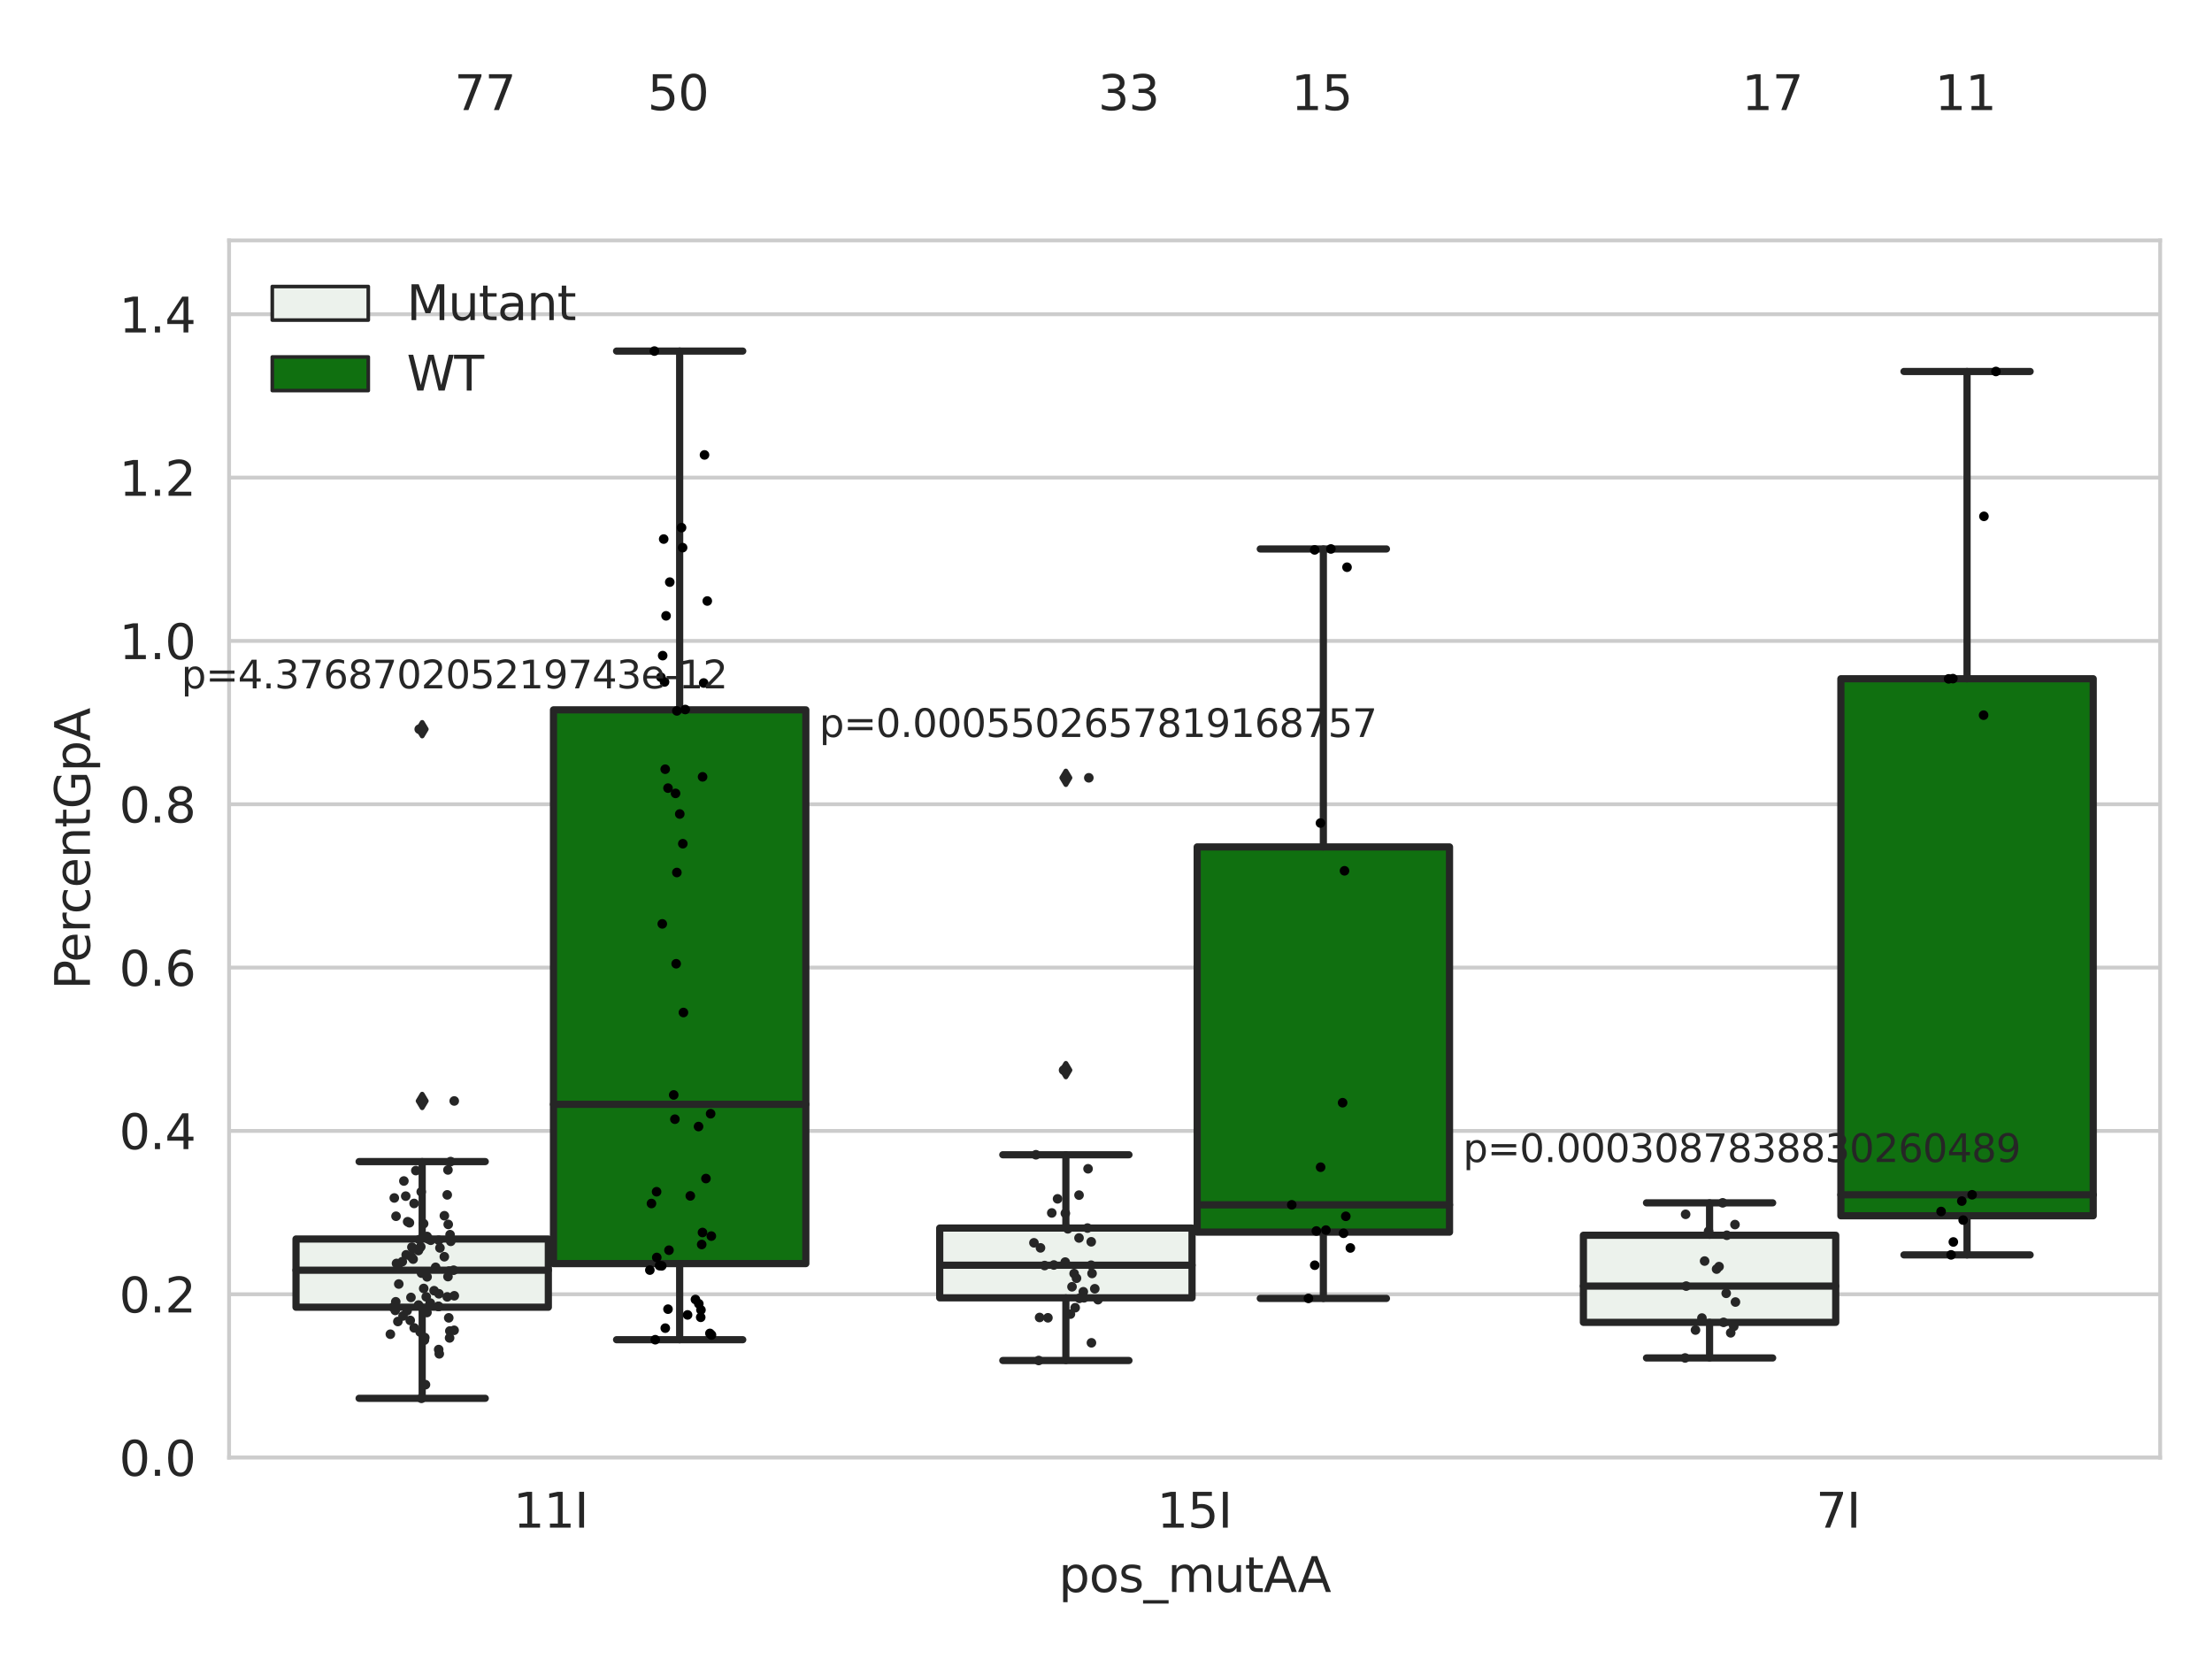 <?xml version="1.0" encoding="utf-8" standalone="no"?>
<!DOCTYPE svg PUBLIC "-//W3C//DTD SVG 1.1//EN"
  "http://www.w3.org/Graphics/SVG/1.1/DTD/svg11.dtd">
<svg xmlns:xlink="http://www.w3.org/1999/xlink" width="460.8pt" height="345.6pt" viewBox="0 0 460.8 345.6" xmlns="http://www.w3.org/2000/svg" version="1.1">
 <defs>
  <style type="text/css">*{stroke-linejoin: round; stroke-linecap: butt}</style>
 </defs>
 <g id="figure_1">
  <g id="patch_1">
   <path d="M 0 345.6 
L 460.8 345.6 
L 460.8 0 
L 0 0 
z
" style="fill: #ffffff"/>
  </g>
  <g id="axes_1">
   <g id="patch_2">
    <path d="M 47.72 303.64 
L 450 303.64 
L 450 50.085 
L 47.72 50.085 
z
" style="fill: #ffffff"/>
   </g>
   <g id="matplotlib.axis_1">
    <g id="xtick_1">
     <g id="text_1">
      <!-- 11I -->
      <g style="fill: #262626" transform="translate(106.929 318.238)scale(0.1 -0.1)">
       <defs>
        <path id="DejaVuSans-31" d="M 794 531 
L 1825 531 
L 1825 4091 
L 703 3866 
L 703 4441 
L 1819 4666 
L 2450 4666 
L 2450 531 
L 3481 531 
L 3481 0 
L 794 0 
L 794 531 
z
" transform="scale(0.016)"/>
        <path id="DejaVuSans-49" d="M 628 4666 
L 1259 4666 
L 1259 0 
L 628 0 
L 628 4666 
z
" transform="scale(0.016)"/>
       </defs>
       <use xlink:href="#DejaVuSans-31"/>
       <use xlink:href="#DejaVuSans-31" x="63.623"/>
       <use xlink:href="#DejaVuSans-49" x="127.246"/>
      </g>
     </g>
    </g>
    <g id="xtick_2">
     <g id="text_2">
      <!-- 15I -->
      <g style="fill: #262626" transform="translate(241.023 318.238)scale(0.1 -0.1)">
       <defs>
        <path id="DejaVuSans-35" d="M 691 4666 
L 3169 4666 
L 3169 4134 
L 1269 4134 
L 1269 2991 
Q 1406 3038 1543 3061 
Q 1681 3084 1819 3084 
Q 2600 3084 3056 2656 
Q 3513 2228 3513 1497 
Q 3513 744 3044 326 
Q 2575 -91 1722 -91 
Q 1428 -91 1123 -41 
Q 819 9 494 109 
L 494 744 
Q 775 591 1075 516 
Q 1375 441 1709 441 
Q 2250 441 2565 725 
Q 2881 1009 2881 1497 
Q 2881 1984 2565 2268 
Q 2250 2553 1709 2553 
Q 1456 2553 1204 2497 
Q 953 2441 691 2322 
L 691 4666 
z
" transform="scale(0.016)"/>
       </defs>
       <use xlink:href="#DejaVuSans-31"/>
       <use xlink:href="#DejaVuSans-35" x="63.623"/>
       <use xlink:href="#DejaVuSans-49" x="127.246"/>
      </g>
     </g>
    </g>
    <g id="xtick_3">
     <g id="text_3">
      <!-- 7I -->
      <g style="fill: #262626" transform="translate(378.297 318.238)scale(0.1 -0.1)">
       <defs>
        <path id="DejaVuSans-37" d="M 525 4666 
L 3525 4666 
L 3525 4397 
L 1831 0 
L 1172 0 
L 2766 4134 
L 525 4134 
L 525 4666 
z
" transform="scale(0.016)"/>
       </defs>
       <use xlink:href="#DejaVuSans-37"/>
       <use xlink:href="#DejaVuSans-49" x="63.623"/>
      </g>
     </g>
    </g>
    <g id="text_4">
     <!-- pos_mutAA -->
     <g style="fill: #262626" transform="translate(220.544 331.638)scale(0.1 -0.1)">
      <defs>
       <path id="DejaVuSans-70" d="M 1159 525 
L 1159 -1331 
L 581 -1331 
L 581 3500 
L 1159 3500 
L 1159 2969 
Q 1341 3281 1617 3432 
Q 1894 3584 2278 3584 
Q 2916 3584 3314 3078 
Q 3713 2572 3713 1747 
Q 3713 922 3314 415 
Q 2916 -91 2278 -91 
Q 1894 -91 1617 61 
Q 1341 213 1159 525 
z
M 3116 1747 
Q 3116 2381 2855 2742 
Q 2594 3103 2138 3103 
Q 1681 3103 1420 2742 
Q 1159 2381 1159 1747 
Q 1159 1113 1420 752 
Q 1681 391 2138 391 
Q 2594 391 2855 752 
Q 3116 1113 3116 1747 
z
" transform="scale(0.016)"/>
       <path id="DejaVuSans-6f" d="M 1959 3097 
Q 1497 3097 1228 2736 
Q 959 2375 959 1747 
Q 959 1119 1226 758 
Q 1494 397 1959 397 
Q 2419 397 2687 759 
Q 2956 1122 2956 1747 
Q 2956 2369 2687 2733 
Q 2419 3097 1959 3097 
z
M 1959 3584 
Q 2709 3584 3137 3096 
Q 3566 2609 3566 1747 
Q 3566 888 3137 398 
Q 2709 -91 1959 -91 
Q 1206 -91 779 398 
Q 353 888 353 1747 
Q 353 2609 779 3096 
Q 1206 3584 1959 3584 
z
" transform="scale(0.016)"/>
       <path id="DejaVuSans-73" d="M 2834 3397 
L 2834 2853 
Q 2591 2978 2328 3040 
Q 2066 3103 1784 3103 
Q 1356 3103 1142 2972 
Q 928 2841 928 2578 
Q 928 2378 1081 2264 
Q 1234 2150 1697 2047 
L 1894 2003 
Q 2506 1872 2764 1633 
Q 3022 1394 3022 966 
Q 3022 478 2636 193 
Q 2250 -91 1575 -91 
Q 1294 -91 989 -36 
Q 684 19 347 128 
L 347 722 
Q 666 556 975 473 
Q 1284 391 1588 391 
Q 1994 391 2212 530 
Q 2431 669 2431 922 
Q 2431 1156 2273 1281 
Q 2116 1406 1581 1522 
L 1381 1569 
Q 847 1681 609 1914 
Q 372 2147 372 2553 
Q 372 3047 722 3315 
Q 1072 3584 1716 3584 
Q 2034 3584 2315 3537 
Q 2597 3491 2834 3397 
z
" transform="scale(0.016)"/>
       <path id="DejaVuSans-5f" d="M 3263 -1063 
L 3263 -1509 
L -63 -1509 
L -63 -1063 
L 3263 -1063 
z
" transform="scale(0.016)"/>
       <path id="DejaVuSans-6d" d="M 3328 2828 
Q 3544 3216 3844 3400 
Q 4144 3584 4550 3584 
Q 5097 3584 5394 3201 
Q 5691 2819 5691 2113 
L 5691 0 
L 5113 0 
L 5113 2094 
Q 5113 2597 4934 2840 
Q 4756 3084 4391 3084 
Q 3944 3084 3684 2787 
Q 3425 2491 3425 1978 
L 3425 0 
L 2847 0 
L 2847 2094 
Q 2847 2600 2669 2842 
Q 2491 3084 2119 3084 
Q 1678 3084 1418 2786 
Q 1159 2488 1159 1978 
L 1159 0 
L 581 0 
L 581 3500 
L 1159 3500 
L 1159 2956 
Q 1356 3278 1631 3431 
Q 1906 3584 2284 3584 
Q 2666 3584 2933 3390 
Q 3200 3197 3328 2828 
z
" transform="scale(0.016)"/>
       <path id="DejaVuSans-75" d="M 544 1381 
L 544 3500 
L 1119 3500 
L 1119 1403 
Q 1119 906 1312 657 
Q 1506 409 1894 409 
Q 2359 409 2629 706 
Q 2900 1003 2900 1516 
L 2900 3500 
L 3475 3500 
L 3475 0 
L 2900 0 
L 2900 538 
Q 2691 219 2414 64 
Q 2138 -91 1772 -91 
Q 1169 -91 856 284 
Q 544 659 544 1381 
z
M 1991 3584 
L 1991 3584 
z
" transform="scale(0.016)"/>
       <path id="DejaVuSans-74" d="M 1172 4494 
L 1172 3500 
L 2356 3500 
L 2356 3053 
L 1172 3053 
L 1172 1153 
Q 1172 725 1289 603 
Q 1406 481 1766 481 
L 2356 481 
L 2356 0 
L 1766 0 
Q 1100 0 847 248 
Q 594 497 594 1153 
L 594 3053 
L 172 3053 
L 172 3500 
L 594 3500 
L 594 4494 
L 1172 4494 
z
" transform="scale(0.016)"/>
       <path id="DejaVuSans-41" d="M 2188 4044 
L 1331 1722 
L 3047 1722 
L 2188 4044 
z
M 1831 4666 
L 2547 4666 
L 4325 0 
L 3669 0 
L 3244 1197 
L 1141 1197 
L 716 0 
L 50 0 
L 1831 4666 
z
" transform="scale(0.016)"/>
      </defs>
      <use xlink:href="#DejaVuSans-70"/>
      <use xlink:href="#DejaVuSans-6f" x="63.477"/>
      <use xlink:href="#DejaVuSans-73" x="124.658"/>
      <use xlink:href="#DejaVuSans-5f" x="176.758"/>
      <use xlink:href="#DejaVuSans-6d" x="226.758"/>
      <use xlink:href="#DejaVuSans-75" x="324.17"/>
      <use xlink:href="#DejaVuSans-74" x="387.549"/>
      <use xlink:href="#DejaVuSans-41" x="426.758"/>
      <use xlink:href="#DejaVuSans-41" x="497.916"/>
     </g>
    </g>
   </g>
   <g id="matplotlib.axis_2">
    <g id="ytick_1">
     <g id="line2d_1">
      <path d="M 47.72 303.64 
L 450 303.64 
" clip-path="url(#pa60294d6b3)" style="fill: none; stroke: #cccccc; stroke-width: 0.8; stroke-linecap: round"/>
     </g>
     <g id="text_5">
      <!-- 0.0 -->
      <g style="fill: #262626" transform="translate(24.817 307.439)scale(0.1 -0.1)">
       <defs>
        <path id="DejaVuSans-30" d="M 2034 4250 
Q 1547 4250 1301 3770 
Q 1056 3291 1056 2328 
Q 1056 1369 1301 889 
Q 1547 409 2034 409 
Q 2525 409 2770 889 
Q 3016 1369 3016 2328 
Q 3016 3291 2770 3770 
Q 2525 4250 2034 4250 
z
M 2034 4750 
Q 2819 4750 3233 4129 
Q 3647 3509 3647 2328 
Q 3647 1150 3233 529 
Q 2819 -91 2034 -91 
Q 1250 -91 836 529 
Q 422 1150 422 2328 
Q 422 3509 836 4129 
Q 1250 4750 2034 4750 
z
" transform="scale(0.016)"/>
        <path id="DejaVuSans-2e" d="M 684 794 
L 1344 794 
L 1344 0 
L 684 0 
L 684 794 
z
" transform="scale(0.016)"/>
       </defs>
       <use xlink:href="#DejaVuSans-30"/>
       <use xlink:href="#DejaVuSans-2e" x="63.623"/>
       <use xlink:href="#DejaVuSans-30" x="95.41"/>
      </g>
     </g>
    </g>
    <g id="ytick_2">
     <g id="line2d_2">
      <path d="M 47.72 269.614 
L 450 269.614 
" clip-path="url(#pa60294d6b3)" style="fill: none; stroke: #cccccc; stroke-width: 0.8; stroke-linecap: round"/>
     </g>
     <g id="text_6">
      <!-- 0.2 -->
      <g style="fill: #262626" transform="translate(24.817 273.413)scale(0.1 -0.1)">
       <defs>
        <path id="DejaVuSans-32" d="M 1228 531 
L 3431 531 
L 3431 0 
L 469 0 
L 469 531 
Q 828 903 1448 1529 
Q 2069 2156 2228 2338 
Q 2531 2678 2651 2914 
Q 2772 3150 2772 3378 
Q 2772 3750 2511 3984 
Q 2250 4219 1831 4219 
Q 1534 4219 1204 4116 
Q 875 4013 500 3803 
L 500 4441 
Q 881 4594 1212 4672 
Q 1544 4750 1819 4750 
Q 2544 4750 2975 4387 
Q 3406 4025 3406 3419 
Q 3406 3131 3298 2873 
Q 3191 2616 2906 2266 
Q 2828 2175 2409 1742 
Q 1991 1309 1228 531 
z
" transform="scale(0.016)"/>
       </defs>
       <use xlink:href="#DejaVuSans-30"/>
       <use xlink:href="#DejaVuSans-2e" x="63.623"/>
       <use xlink:href="#DejaVuSans-32" x="95.41"/>
      </g>
     </g>
    </g>
    <g id="ytick_3">
     <g id="line2d_3">
      <path d="M 47.72 235.589 
L 450 235.589 
" clip-path="url(#pa60294d6b3)" style="fill: none; stroke: #cccccc; stroke-width: 0.8; stroke-linecap: round"/>
     </g>
     <g id="text_7">
      <!-- 0.4 -->
      <g style="fill: #262626" transform="translate(24.817 239.388)scale(0.1 -0.1)">
       <defs>
        <path id="DejaVuSans-34" d="M 2419 4116 
L 825 1625 
L 2419 1625 
L 2419 4116 
z
M 2253 4666 
L 3047 4666 
L 3047 1625 
L 3713 1625 
L 3713 1100 
L 3047 1100 
L 3047 0 
L 2419 0 
L 2419 1100 
L 313 1100 
L 313 1709 
L 2253 4666 
z
" transform="scale(0.016)"/>
       </defs>
       <use xlink:href="#DejaVuSans-30"/>
       <use xlink:href="#DejaVuSans-2e" x="63.623"/>
       <use xlink:href="#DejaVuSans-34" x="95.41"/>
      </g>
     </g>
    </g>
    <g id="ytick_4">
     <g id="line2d_4">
      <path d="M 47.72 201.563 
L 450 201.563 
" clip-path="url(#pa60294d6b3)" style="fill: none; stroke: #cccccc; stroke-width: 0.8; stroke-linecap: round"/>
     </g>
     <g id="text_8">
      <!-- 0.6 -->
      <g style="fill: #262626" transform="translate(24.817 205.362)scale(0.1 -0.1)">
       <defs>
        <path id="DejaVuSans-36" d="M 2113 2584 
Q 1688 2584 1439 2293 
Q 1191 2003 1191 1497 
Q 1191 994 1439 701 
Q 1688 409 2113 409 
Q 2538 409 2786 701 
Q 3034 994 3034 1497 
Q 3034 2003 2786 2293 
Q 2538 2584 2113 2584 
z
M 3366 4563 
L 3366 3988 
Q 3128 4100 2886 4159 
Q 2644 4219 2406 4219 
Q 1781 4219 1451 3797 
Q 1122 3375 1075 2522 
Q 1259 2794 1537 2939 
Q 1816 3084 2150 3084 
Q 2853 3084 3261 2657 
Q 3669 2231 3669 1497 
Q 3669 778 3244 343 
Q 2819 -91 2113 -91 
Q 1303 -91 875 529 
Q 447 1150 447 2328 
Q 447 3434 972 4092 
Q 1497 4750 2381 4750 
Q 2619 4750 2861 4703 
Q 3103 4656 3366 4563 
z
" transform="scale(0.016)"/>
       </defs>
       <use xlink:href="#DejaVuSans-30"/>
       <use xlink:href="#DejaVuSans-2e" x="63.623"/>
       <use xlink:href="#DejaVuSans-36" x="95.41"/>
      </g>
     </g>
    </g>
    <g id="ytick_5">
     <g id="line2d_5">
      <path d="M 47.72 167.537 
L 450 167.537 
" clip-path="url(#pa60294d6b3)" style="fill: none; stroke: #cccccc; stroke-width: 0.8; stroke-linecap: round"/>
     </g>
     <g id="text_9">
      <!-- 0.8 -->
      <g style="fill: #262626" transform="translate(24.817 171.336)scale(0.1 -0.1)">
       <defs>
        <path id="DejaVuSans-38" d="M 2034 2216 
Q 1584 2216 1326 1975 
Q 1069 1734 1069 1313 
Q 1069 891 1326 650 
Q 1584 409 2034 409 
Q 2484 409 2743 651 
Q 3003 894 3003 1313 
Q 3003 1734 2745 1975 
Q 2488 2216 2034 2216 
z
M 1403 2484 
Q 997 2584 770 2862 
Q 544 3141 544 3541 
Q 544 4100 942 4425 
Q 1341 4750 2034 4750 
Q 2731 4750 3128 4425 
Q 3525 4100 3525 3541 
Q 3525 3141 3298 2862 
Q 3072 2584 2669 2484 
Q 3125 2378 3379 2068 
Q 3634 1759 3634 1313 
Q 3634 634 3220 271 
Q 2806 -91 2034 -91 
Q 1263 -91 848 271 
Q 434 634 434 1313 
Q 434 1759 690 2068 
Q 947 2378 1403 2484 
z
M 1172 3481 
Q 1172 3119 1398 2916 
Q 1625 2713 2034 2713 
Q 2441 2713 2670 2916 
Q 2900 3119 2900 3481 
Q 2900 3844 2670 4047 
Q 2441 4250 2034 4250 
Q 1625 4250 1398 4047 
Q 1172 3844 1172 3481 
z
" transform="scale(0.016)"/>
       </defs>
       <use xlink:href="#DejaVuSans-30"/>
       <use xlink:href="#DejaVuSans-2e" x="63.623"/>
       <use xlink:href="#DejaVuSans-38" x="95.41"/>
      </g>
     </g>
    </g>
    <g id="ytick_6">
     <g id="line2d_6">
      <path d="M 47.72 133.511 
L 450 133.511 
" clip-path="url(#pa60294d6b3)" style="fill: none; stroke: #cccccc; stroke-width: 0.8; stroke-linecap: round"/>
     </g>
     <g id="text_10">
      <!-- 1.0 -->
      <g style="fill: #262626" transform="translate(24.817 137.311)scale(0.1 -0.1)">
       <use xlink:href="#DejaVuSans-31"/>
       <use xlink:href="#DejaVuSans-2e" x="63.623"/>
       <use xlink:href="#DejaVuSans-30" x="95.41"/>
      </g>
     </g>
    </g>
    <g id="ytick_7">
     <g id="line2d_7">
      <path d="M 47.72 99.486 
L 450 99.486 
" clip-path="url(#pa60294d6b3)" style="fill: none; stroke: #cccccc; stroke-width: 0.8; stroke-linecap: round"/>
     </g>
     <g id="text_11">
      <!-- 1.2 -->
      <g style="fill: #262626" transform="translate(24.817 103.285)scale(0.1 -0.1)">
       <use xlink:href="#DejaVuSans-31"/>
       <use xlink:href="#DejaVuSans-2e" x="63.623"/>
       <use xlink:href="#DejaVuSans-32" x="95.41"/>
      </g>
     </g>
    </g>
    <g id="ytick_8">
     <g id="line2d_8">
      <path d="M 47.72 65.46 
L 450 65.46 
" clip-path="url(#pa60294d6b3)" style="fill: none; stroke: #cccccc; stroke-width: 0.8; stroke-linecap: round"/>
     </g>
     <g id="text_12">
      <!-- 1.4 -->
      <g style="fill: #262626" transform="translate(24.817 69.259)scale(0.1 -0.1)">
       <use xlink:href="#DejaVuSans-31"/>
       <use xlink:href="#DejaVuSans-2e" x="63.623"/>
       <use xlink:href="#DejaVuSans-34" x="95.41"/>
      </g>
     </g>
    </g>
    <g id="text_13">
     <!-- PercentGpA -->
     <g style="fill: #262626" transform="translate(18.737 206.139)rotate(-90)scale(0.1 -0.1)">
      <defs>
       <path id="DejaVuSans-50" d="M 1259 4147 
L 1259 2394 
L 2053 2394 
Q 2494 2394 2734 2622 
Q 2975 2850 2975 3272 
Q 2975 3691 2734 3919 
Q 2494 4147 2053 4147 
L 1259 4147 
z
M 628 4666 
L 2053 4666 
Q 2838 4666 3239 4311 
Q 3641 3956 3641 3272 
Q 3641 2581 3239 2228 
Q 2838 1875 2053 1875 
L 1259 1875 
L 1259 0 
L 628 0 
L 628 4666 
z
" transform="scale(0.016)"/>
       <path id="DejaVuSans-65" d="M 3597 1894 
L 3597 1613 
L 953 1613 
Q 991 1019 1311 708 
Q 1631 397 2203 397 
Q 2534 397 2845 478 
Q 3156 559 3463 722 
L 3463 178 
Q 3153 47 2828 -22 
Q 2503 -91 2169 -91 
Q 1331 -91 842 396 
Q 353 884 353 1716 
Q 353 2575 817 3079 
Q 1281 3584 2069 3584 
Q 2775 3584 3186 3129 
Q 3597 2675 3597 1894 
z
M 3022 2063 
Q 3016 2534 2758 2815 
Q 2500 3097 2075 3097 
Q 1594 3097 1305 2825 
Q 1016 2553 972 2059 
L 3022 2063 
z
" transform="scale(0.016)"/>
       <path id="DejaVuSans-72" d="M 2631 2963 
Q 2534 3019 2420 3045 
Q 2306 3072 2169 3072 
Q 1681 3072 1420 2755 
Q 1159 2438 1159 1844 
L 1159 0 
L 581 0 
L 581 3500 
L 1159 3500 
L 1159 2956 
Q 1341 3275 1631 3429 
Q 1922 3584 2338 3584 
Q 2397 3584 2469 3576 
Q 2541 3569 2628 3553 
L 2631 2963 
z
" transform="scale(0.016)"/>
       <path id="DejaVuSans-63" d="M 3122 3366 
L 3122 2828 
Q 2878 2963 2633 3030 
Q 2388 3097 2138 3097 
Q 1578 3097 1268 2742 
Q 959 2388 959 1747 
Q 959 1106 1268 751 
Q 1578 397 2138 397 
Q 2388 397 2633 464 
Q 2878 531 3122 666 
L 3122 134 
Q 2881 22 2623 -34 
Q 2366 -91 2075 -91 
Q 1284 -91 818 406 
Q 353 903 353 1747 
Q 353 2603 823 3093 
Q 1294 3584 2113 3584 
Q 2378 3584 2631 3529 
Q 2884 3475 3122 3366 
z
" transform="scale(0.016)"/>
       <path id="DejaVuSans-6e" d="M 3513 2113 
L 3513 0 
L 2938 0 
L 2938 2094 
Q 2938 2591 2744 2837 
Q 2550 3084 2163 3084 
Q 1697 3084 1428 2787 
Q 1159 2491 1159 1978 
L 1159 0 
L 581 0 
L 581 3500 
L 1159 3500 
L 1159 2956 
Q 1366 3272 1645 3428 
Q 1925 3584 2291 3584 
Q 2894 3584 3203 3211 
Q 3513 2838 3513 2113 
z
" transform="scale(0.016)"/>
       <path id="DejaVuSans-47" d="M 3809 666 
L 3809 1919 
L 2778 1919 
L 2778 2438 
L 4434 2438 
L 4434 434 
Q 4069 175 3628 42 
Q 3188 -91 2688 -91 
Q 1594 -91 976 548 
Q 359 1188 359 2328 
Q 359 3472 976 4111 
Q 1594 4750 2688 4750 
Q 3144 4750 3555 4637 
Q 3966 4525 4313 4306 
L 4313 3634 
Q 3963 3931 3569 4081 
Q 3175 4231 2741 4231 
Q 1884 4231 1454 3753 
Q 1025 3275 1025 2328 
Q 1025 1384 1454 906 
Q 1884 428 2741 428 
Q 3075 428 3337 486 
Q 3600 544 3809 666 
z
" transform="scale(0.016)"/>
      </defs>
      <use xlink:href="#DejaVuSans-50"/>
      <use xlink:href="#DejaVuSans-65" x="56.678"/>
      <use xlink:href="#DejaVuSans-72" x="118.201"/>
      <use xlink:href="#DejaVuSans-63" x="157.064"/>
      <use xlink:href="#DejaVuSans-65" x="212.045"/>
      <use xlink:href="#DejaVuSans-6e" x="273.568"/>
      <use xlink:href="#DejaVuSans-74" x="336.947"/>
      <use xlink:href="#DejaVuSans-47" x="376.156"/>
      <use xlink:href="#DejaVuSans-70" x="453.646"/>
      <use xlink:href="#DejaVuSans-41" x="517.123"/>
     </g>
    </g>
   </g>
   <g id="patch_3">
    <path d="M 61.666 272.319 
L 114.23 272.319 
L 114.23 258.105 
L 61.666 258.105 
L 61.666 272.319 
z
" clip-path="url(#pa60294d6b3)" style="fill: #ecf2ec; stroke: #262626; stroke-width: 1.5; stroke-linejoin: miter"/>
   </g>
   <g id="patch_4">
    <path d="M 115.303 263.231 
L 167.868 263.231 
L 167.868 147.877 
L 115.303 147.877 
L 115.303 263.231 
z
" clip-path="url(#pa60294d6b3)" style="fill: #107010; stroke: #262626; stroke-width: 1.5; stroke-linejoin: miter"/>
   </g>
   <g id="patch_5">
    <path d="M 195.759 270.362 
L 248.324 270.362 
L 248.324 255.827 
L 195.759 255.827 
L 195.759 270.362 
z
" clip-path="url(#pa60294d6b3)" style="fill: #ecf2ec; stroke: #262626; stroke-width: 1.5; stroke-linejoin: miter"/>
   </g>
   <g id="patch_6">
    <path d="M 249.396 256.675 
L 301.961 256.675 
L 301.961 176.43 
L 249.396 176.43 
L 249.396 256.675 
z
" clip-path="url(#pa60294d6b3)" style="fill: #107010; stroke: #262626; stroke-width: 1.5; stroke-linejoin: miter"/>
   </g>
   <g id="patch_7">
    <path d="M 329.852 275.47 
L 382.417 275.47 
L 382.417 257.326 
L 329.852 257.326 
L 329.852 275.47 
z
" clip-path="url(#pa60294d6b3)" style="fill: #ecf2ec; stroke: #262626; stroke-width: 1.5; stroke-linejoin: miter"/>
   </g>
   <g id="patch_8">
    <path d="M 383.49 253.273 
L 436.054 253.273 
L 436.054 141.396 
L 383.49 141.396 
L 383.49 253.273 
z
" clip-path="url(#pa60294d6b3)" style="fill: #107010; stroke: #262626; stroke-width: 1.5; stroke-linejoin: miter"/>
   </g>
   <g id="patch_9">
    <path d="M 114.767 303.64 
L 114.767 303.64 
L 114.767 303.64 
L 114.767 303.64 
z
" clip-path="url(#pa60294d6b3)" style="fill: #ecf2ec; stroke: #262626; stroke-width: 0.75; stroke-linejoin: miter"/>
   </g>
   <g id="patch_10">
    <path d="M 114.767 303.64 
L 114.767 303.64 
L 114.767 303.64 
L 114.767 303.64 
z
" clip-path="url(#pa60294d6b3)" style="fill: #107010; stroke: #262626; stroke-width: 0.75; stroke-linejoin: miter"/>
   </g>
   <g id="PathCollection_1"/>
   <g id="PathCollection_2"/>
   <g id="line2d_9">
    <path d="M 87.948 272.319 
L 87.948 291.295 
" clip-path="url(#pa60294d6b3)" style="fill: none; stroke: #262626; stroke-width: 1.5; stroke-linecap: round"/>
   </g>
   <g id="line2d_10">
    <path d="M 87.948 258.105 
L 87.948 241.981 
" clip-path="url(#pa60294d6b3)" style="fill: none; stroke: #262626; stroke-width: 1.5; stroke-linecap: round"/>
   </g>
   <g id="line2d_11">
    <path d="M 74.807 291.295 
L 101.089 291.295 
" clip-path="url(#pa60294d6b3)" style="fill: none; stroke: #262626; stroke-width: 1.5; stroke-linecap: round"/>
   </g>
   <g id="line2d_12">
    <path d="M 74.807 241.981 
L 101.089 241.981 
" clip-path="url(#pa60294d6b3)" style="fill: none; stroke: #262626; stroke-width: 1.5; stroke-linecap: round"/>
   </g>
   <g id="line2d_13">
    <defs>
     <path id="m6065e08fc5" d="M -0 1.414 
L 0.849 0 
L 0 -1.414 
L -0.849 -0 
z
" style="stroke: #262626; stroke-linejoin: miter"/>
    </defs>
    <g clip-path="url(#pa60294d6b3)">
     <use xlink:href="#m6065e08fc5" x="87.948" y="151.904" style="fill: #262626; stroke: #262626; stroke-linejoin: miter"/>
     <use xlink:href="#m6065e08fc5" x="87.948" y="229.35" style="fill: #262626; stroke: #262626; stroke-linejoin: miter"/>
    </g>
   </g>
   <g id="line2d_14">
    <path d="M 141.585 263.231 
L 141.585 279.086 
" clip-path="url(#pa60294d6b3)" style="fill: none; stroke: #262626; stroke-width: 1.5; stroke-linecap: round"/>
   </g>
   <g id="line2d_15">
    <path d="M 141.585 147.877 
L 141.585 73.136 
" clip-path="url(#pa60294d6b3)" style="fill: none; stroke: #262626; stroke-width: 1.5; stroke-linecap: round"/>
   </g>
   <g id="line2d_16">
    <path d="M 128.444 279.086 
L 154.726 279.086 
" clip-path="url(#pa60294d6b3)" style="fill: none; stroke: #262626; stroke-width: 1.5; stroke-linecap: round"/>
   </g>
   <g id="line2d_17">
    <path d="M 128.444 73.136 
L 154.726 73.136 
" clip-path="url(#pa60294d6b3)" style="fill: none; stroke: #262626; stroke-width: 1.5; stroke-linecap: round"/>
   </g>
   <g id="line2d_18"/>
   <g id="line2d_19">
    <path d="M 222.041 270.362 
L 222.041 283.417 
" clip-path="url(#pa60294d6b3)" style="fill: none; stroke: #262626; stroke-width: 1.5; stroke-linecap: round"/>
   </g>
   <g id="line2d_20">
    <path d="M 222.041 255.827 
L 222.041 240.558 
" clip-path="url(#pa60294d6b3)" style="fill: none; stroke: #262626; stroke-width: 1.5; stroke-linecap: round"/>
   </g>
   <g id="line2d_21">
    <path d="M 208.9 283.417 
L 235.182 283.417 
" clip-path="url(#pa60294d6b3)" style="fill: none; stroke: #262626; stroke-width: 1.5; stroke-linecap: round"/>
   </g>
   <g id="line2d_22">
    <path d="M 208.9 240.558 
L 235.182 240.558 
" clip-path="url(#pa60294d6b3)" style="fill: none; stroke: #262626; stroke-width: 1.5; stroke-linecap: round"/>
   </g>
   <g id="line2d_23">
    <g clip-path="url(#pa60294d6b3)">
     <use xlink:href="#m6065e08fc5" x="222.041" y="222.927" style="fill: #262626; stroke: #262626; stroke-linejoin: miter"/>
     <use xlink:href="#m6065e08fc5" x="222.041" y="162.031" style="fill: #262626; stroke: #262626; stroke-linejoin: miter"/>
    </g>
   </g>
   <g id="line2d_24">
    <path d="M 275.679 256.675 
L 275.679 270.481 
" clip-path="url(#pa60294d6b3)" style="fill: none; stroke: #262626; stroke-width: 1.5; stroke-linecap: round"/>
   </g>
   <g id="line2d_25">
    <path d="M 275.679 176.43 
L 275.679 114.359 
" clip-path="url(#pa60294d6b3)" style="fill: none; stroke: #262626; stroke-width: 1.5; stroke-linecap: round"/>
   </g>
   <g id="line2d_26">
    <path d="M 262.538 270.481 
L 288.82 270.481 
" clip-path="url(#pa60294d6b3)" style="fill: none; stroke: #262626; stroke-width: 1.5; stroke-linecap: round"/>
   </g>
   <g id="line2d_27">
    <path d="M 262.538 114.359 
L 288.82 114.359 
" clip-path="url(#pa60294d6b3)" style="fill: none; stroke: #262626; stroke-width: 1.5; stroke-linecap: round"/>
   </g>
   <g id="line2d_28"/>
   <g id="line2d_29">
    <path d="M 356.135 275.47 
L 356.135 282.887 
" clip-path="url(#pa60294d6b3)" style="fill: none; stroke: #262626; stroke-width: 1.5; stroke-linecap: round"/>
   </g>
   <g id="line2d_30">
    <path d="M 356.135 257.326 
L 356.135 250.572 
" clip-path="url(#pa60294d6b3)" style="fill: none; stroke: #262626; stroke-width: 1.5; stroke-linecap: round"/>
   </g>
   <g id="line2d_31">
    <path d="M 342.994 282.887 
L 369.276 282.887 
" clip-path="url(#pa60294d6b3)" style="fill: none; stroke: #262626; stroke-width: 1.5; stroke-linecap: round"/>
   </g>
   <g id="line2d_32">
    <path d="M 342.994 250.572 
L 369.276 250.572 
" clip-path="url(#pa60294d6b3)" style="fill: none; stroke: #262626; stroke-width: 1.5; stroke-linecap: round"/>
   </g>
   <g id="line2d_33"/>
   <g id="line2d_34">
    <path d="M 409.772 253.273 
L 409.772 261.414 
" clip-path="url(#pa60294d6b3)" style="fill: none; stroke: #262626; stroke-width: 1.5; stroke-linecap: round"/>
   </g>
   <g id="line2d_35">
    <path d="M 409.772 141.396 
L 409.772 77.385 
" clip-path="url(#pa60294d6b3)" style="fill: none; stroke: #262626; stroke-width: 1.5; stroke-linecap: round"/>
   </g>
   <g id="line2d_36">
    <path d="M 396.631 261.414 
L 422.913 261.414 
" clip-path="url(#pa60294d6b3)" style="fill: none; stroke: #262626; stroke-width: 1.5; stroke-linecap: round"/>
   </g>
   <g id="line2d_37">
    <path d="M 396.631 77.385 
L 422.913 77.385 
" clip-path="url(#pa60294d6b3)" style="fill: none; stroke: #262626; stroke-width: 1.5; stroke-linecap: round"/>
   </g>
   <g id="line2d_38"/>
   <g id="line2d_39">
    <path d="M 61.666 264.609 
L 114.23 264.609 
" clip-path="url(#pa60294d6b3)" style="fill: none; stroke: #262626; stroke-width: 1.5; stroke-linecap: round"/>
   </g>
   <g id="line2d_40">
    <path d="M 115.303 230.053 
L 167.868 230.053 
" clip-path="url(#pa60294d6b3)" style="fill: none; stroke: #262626; stroke-width: 1.5; stroke-linecap: round"/>
   </g>
   <g id="line2d_41">
    <path d="M 195.759 263.565 
L 248.324 263.565 
" clip-path="url(#pa60294d6b3)" style="fill: none; stroke: #262626; stroke-width: 1.5; stroke-linecap: round"/>
   </g>
   <g id="line2d_42">
    <path d="M 249.396 250.989 
L 301.961 250.989 
" clip-path="url(#pa60294d6b3)" style="fill: none; stroke: #262626; stroke-width: 1.5; stroke-linecap: round"/>
   </g>
   <g id="line2d_43">
    <path d="M 329.852 267.916 
L 382.417 267.916 
" clip-path="url(#pa60294d6b3)" style="fill: none; stroke: #262626; stroke-width: 1.5; stroke-linecap: round"/>
   </g>
   <g id="line2d_44">
    <path d="M 383.49 248.894 
L 436.054 248.894 
" clip-path="url(#pa60294d6b3)" style="fill: none; stroke: #262626; stroke-width: 1.5; stroke-linecap: round"/>
   </g>
   <g id="patch_11">
    <path d="M 47.72 303.64 
L 47.72 50.085 
" style="fill: none; stroke: #cccccc; stroke-width: 0.8; stroke-linejoin: miter; stroke-linecap: square"/>
   </g>
   <g id="patch_12">
    <path d="M 450 303.64 
L 450 50.085 
" style="fill: none; stroke: #cccccc; stroke-width: 0.8; stroke-linejoin: miter; stroke-linecap: square"/>
   </g>
   <g id="patch_13">
    <path d="M 47.72 303.64 
L 450 303.64 
" style="fill: none; stroke: #cccccc; stroke-width: 0.8; stroke-linejoin: miter; stroke-linecap: square"/>
   </g>
   <g id="patch_14">
    <path d="M 47.72 50.085 
L 450 50.085 
" style="fill: none; stroke: #cccccc; stroke-width: 0.8; stroke-linejoin: miter; stroke-linecap: square"/>
   </g>
   <g id="PathCollection_3">
    <defs>
     <path id="C0_0_0f9a9d1913" d="M 0 1 
C 0.265 1 0.52 0.895 0.707 0.707 
C 0.895 0.52 1 0.265 1 -0 
C 1 -0.265 0.895 -0.52 0.707 -0.707 
C 0.52 -0.895 0.265 -1 0 -1 
C -0.265 -1 -0.52 -0.895 -0.707 -0.707 
C -0.895 -0.52 -1 -0.265 -1 0 
C -1 0.265 -0.895 0.52 -0.707 0.707 
C -0.52 0.895 -0.265 1 0 1 
z
"/>
    </defs>
    <g clip-path="url(#pa60294d6b3)">
     <use xlink:href="#C0_0_0f9a9d1913" x="87.157" y="260.518" style="fill: #262626"/>
    </g>
    <g clip-path="url(#pa60294d6b3)">
     <use xlink:href="#C0_0_0f9a9d1913" x="88.494" y="278.642" style="fill: #262626"/>
    </g>
    <g clip-path="url(#pa60294d6b3)">
     <use xlink:href="#C0_0_0f9a9d1913" x="93.76" y="257.204" style="fill: #262626"/>
    </g>
    <g clip-path="url(#pa60294d6b3)">
     <use xlink:href="#C0_0_0f9a9d1913" x="87.335" y="151.904" style="fill: #262626"/>
    </g>
    <g clip-path="url(#pa60294d6b3)">
     <use xlink:href="#C0_0_0f9a9d1913" x="87.313" y="260.129" style="fill: #262626"/>
    </g>
    <g clip-path="url(#pa60294d6b3)">
     <use xlink:href="#C0_0_0f9a9d1913" x="93.168" y="270.16" style="fill: #262626"/>
    </g>
    <g clip-path="url(#pa60294d6b3)">
     <use xlink:href="#C0_0_0f9a9d1913" x="88.943" y="273.422" style="fill: #262626"/>
    </g>
    <g clip-path="url(#pa60294d6b3)">
     <use xlink:href="#C0_0_0f9a9d1913" x="88.264" y="268.41" style="fill: #262626"/>
    </g>
    <g clip-path="url(#pa60294d6b3)">
     <use xlink:href="#C0_0_0f9a9d1913" x="82.971" y="263.472" style="fill: #262626"/>
    </g>
    <g clip-path="url(#pa60294d6b3)">
     <use xlink:href="#C0_0_0f9a9d1913" x="93.374" y="255.065" style="fill: #262626"/>
    </g>
    <g clip-path="url(#pa60294d6b3)">
     <use xlink:href="#C0_0_0f9a9d1913" x="85.29" y="254.726" style="fill: #262626"/>
    </g>
    <g clip-path="url(#pa60294d6b3)">
     <use xlink:href="#C0_0_0f9a9d1913" x="87.188" y="271.863" style="fill: #262626"/>
    </g>
    <g clip-path="url(#pa60294d6b3)">
     <use xlink:href="#C0_0_0f9a9d1913" x="93.66" y="278.715" style="fill: #262626"/>
    </g>
    <g clip-path="url(#pa60294d6b3)">
     <use xlink:href="#C0_0_0f9a9d1913" x="86.061" y="262.299" style="fill: #262626"/>
    </g>
    <g clip-path="url(#pa60294d6b3)">
     <use xlink:href="#C0_0_0f9a9d1913" x="88.248" y="254.912" style="fill: #262626"/>
    </g>
    <g clip-path="url(#pa60294d6b3)">
     <use xlink:href="#C0_0_0f9a9d1913" x="89.64" y="271.454" style="fill: #262626"/>
    </g>
    <g clip-path="url(#pa60294d6b3)">
     <use xlink:href="#C0_0_0f9a9d1913" x="87.38" y="258.23" style="fill: #262626"/>
    </g>
    <g clip-path="url(#pa60294d6b3)">
     <use xlink:href="#C0_0_0f9a9d1913" x="84.519" y="249.178" style="fill: #262626"/>
    </g>
    <g clip-path="url(#pa60294d6b3)">
     <use xlink:href="#C0_0_0f9a9d1913" x="88.412" y="279.171" style="fill: #262626"/>
    </g>
    <g clip-path="url(#pa60294d6b3)">
     <use xlink:href="#C0_0_0f9a9d1913" x="84.616" y="261.402" style="fill: #262626"/>
    </g>
    <g clip-path="url(#pa60294d6b3)">
     <use xlink:href="#C0_0_0f9a9d1913" x="87.809" y="265.215" style="fill: #262626"/>
    </g>
    <g clip-path="url(#pa60294d6b3)">
     <use xlink:href="#C0_0_0f9a9d1913" x="82.345" y="272.985" style="fill: #262626"/>
    </g>
    <g clip-path="url(#pa60294d6b3)">
     <use xlink:href="#C0_0_0f9a9d1913" x="91.38" y="272.171" style="fill: #262626"/>
    </g>
    <g clip-path="url(#pa60294d6b3)">
     <use xlink:href="#C0_0_0f9a9d1913" x="82.5" y="253.365" style="fill: #262626"/>
    </g>
    <g clip-path="url(#pa60294d6b3)">
     <use xlink:href="#C0_0_0f9a9d1913" x="84.135" y="246.024" style="fill: #262626"/>
    </g>
    <g clip-path="url(#pa60294d6b3)">
     <use xlink:href="#C0_0_0f9a9d1913" x="91.322" y="272.128" style="fill: #262626"/>
    </g>
    <g clip-path="url(#pa60294d6b3)">
     <use xlink:href="#C0_0_0f9a9d1913" x="90.747" y="264.002" style="fill: #262626"/>
    </g>
    <g clip-path="url(#pa60294d6b3)">
     <use xlink:href="#C0_0_0f9a9d1913" x="94.64" y="269.933" style="fill: #262626"/>
    </g>
    <g clip-path="url(#pa60294d6b3)">
     <use xlink:href="#C0_0_0f9a9d1913" x="94.6" y="277.123" style="fill: #262626"/>
    </g>
    <g clip-path="url(#pa60294d6b3)">
     <use xlink:href="#C0_0_0f9a9d1913" x="93.872" y="241.981" style="fill: #262626"/>
    </g>
    <g clip-path="url(#pa60294d6b3)">
     <use xlink:href="#C0_0_0f9a9d1913" x="93.167" y="248.913" style="fill: #262626"/>
    </g>
    <g clip-path="url(#pa60294d6b3)">
     <use xlink:href="#C0_0_0f9a9d1913" x="86.045" y="260.115" style="fill: #262626"/>
    </g>
    <g clip-path="url(#pa60294d6b3)">
     <use xlink:href="#C0_0_0f9a9d1913" x="85.608" y="270.277" style="fill: #262626"/>
    </g>
    <g clip-path="url(#pa60294d6b3)">
     <use xlink:href="#C0_0_0f9a9d1913" x="82.883" y="275.295" style="fill: #262626"/>
    </g>
    <g clip-path="url(#pa60294d6b3)">
     <use xlink:href="#C0_0_0f9a9d1913" x="88.971" y="257.578" style="fill: #262626"/>
    </g>
    <g clip-path="url(#pa60294d6b3)">
     <use xlink:href="#C0_0_0f9a9d1913" x="81.9" y="272.319" style="fill: #262626"/>
    </g>
    <g clip-path="url(#pa60294d6b3)">
     <use xlink:href="#C0_0_0f9a9d1913" x="82.139" y="249.556" style="fill: #262626"/>
    </g>
    <g clip-path="url(#pa60294d6b3)">
     <use xlink:href="#C0_0_0f9a9d1913" x="87.797" y="291.295" style="fill: #262626"/>
    </g>
    <g clip-path="url(#pa60294d6b3)">
     <use xlink:href="#C0_0_0f9a9d1913" x="82.601" y="263.197" style="fill: #262626"/>
    </g>
    <g clip-path="url(#pa60294d6b3)">
     <use xlink:href="#C0_0_0f9a9d1913" x="88.635" y="288.453" style="fill: #262626"/>
    </g>
    <g clip-path="url(#pa60294d6b3)">
     <use xlink:href="#C0_0_0f9a9d1913" x="85.807" y="259.809" style="fill: #262626"/>
    </g>
    <g clip-path="url(#pa60294d6b3)">
     <use xlink:href="#C0_0_0f9a9d1913" x="93.483" y="274.531" style="fill: #262626"/>
    </g>
    <g clip-path="url(#pa60294d6b3)">
     <use xlink:href="#C0_0_0f9a9d1913" x="91.393" y="258.361" style="fill: #262626"/>
    </g>
    <g clip-path="url(#pa60294d6b3)">
     <use xlink:href="#C0_0_0f9a9d1913" x="87.75" y="248.279" style="fill: #262626"/>
    </g>
    <g clip-path="url(#pa60294d6b3)">
     <use xlink:href="#C0_0_0f9a9d1913" x="81.321" y="277.941" style="fill: #262626"/>
    </g>
    <g clip-path="url(#pa60294d6b3)">
     <use xlink:href="#C0_0_0f9a9d1913" x="93.322" y="265.939" style="fill: #262626"/>
    </g>
    <g clip-path="url(#pa60294d6b3)">
     <use xlink:href="#C0_0_0f9a9d1913" x="83.072" y="267.486" style="fill: #262626"/>
    </g>
    <g clip-path="url(#pa60294d6b3)">
     <use xlink:href="#C0_0_0f9a9d1913" x="87.653" y="259.724" style="fill: #262626"/>
    </g>
    <g clip-path="url(#pa60294d6b3)">
     <use xlink:href="#C0_0_0f9a9d1913" x="88.794" y="270.156" style="fill: #262626"/>
    </g>
    <g clip-path="url(#pa60294d6b3)">
     <use xlink:href="#C0_0_0f9a9d1913" x="93.712" y="277.273" style="fill: #262626"/>
    </g>
    <g clip-path="url(#pa60294d6b3)">
     <use xlink:href="#C0_0_0f9a9d1913" x="82.444" y="271.184" style="fill: #262626"/>
    </g>
    <g clip-path="url(#pa60294d6b3)">
     <use xlink:href="#C0_0_0f9a9d1913" x="84.806" y="273.045" style="fill: #262626"/>
    </g>
    <g clip-path="url(#pa60294d6b3)">
     <use xlink:href="#C0_0_0f9a9d1913" x="86.265" y="250.701" style="fill: #262626"/>
    </g>
    <g clip-path="url(#pa60294d6b3)">
     <use xlink:href="#C0_0_0f9a9d1913" x="86.627" y="243.856" style="fill: #262626"/>
    </g>
    <g clip-path="url(#pa60294d6b3)">
     <use xlink:href="#C0_0_0f9a9d1913" x="92.562" y="261.8" style="fill: #262626"/>
    </g>
    <g clip-path="url(#pa60294d6b3)">
     <use xlink:href="#C0_0_0f9a9d1913" x="87.525" y="277.485" style="fill: #262626"/>
    </g>
    <g clip-path="url(#pa60294d6b3)">
     <use xlink:href="#C0_0_0f9a9d1913" x="93.901" y="258.593" style="fill: #262626"/>
    </g>
    <g clip-path="url(#pa60294d6b3)">
     <use xlink:href="#C0_0_0f9a9d1913" x="93.563" y="264.787" style="fill: #262626"/>
    </g>
    <g clip-path="url(#pa60294d6b3)">
     <use xlink:href="#C0_0_0f9a9d1913" x="89.725" y="258.367" style="fill: #262626"/>
    </g>
    <g clip-path="url(#pa60294d6b3)">
     <use xlink:href="#C0_0_0f9a9d1913" x="89.214" y="258.105" style="fill: #262626"/>
    </g>
    <g clip-path="url(#pa60294d6b3)">
     <use xlink:href="#C0_0_0f9a9d1913" x="89.582" y="271.66" style="fill: #262626"/>
    </g>
    <g clip-path="url(#pa60294d6b3)">
     <use xlink:href="#C0_0_0f9a9d1913" x="90.431" y="268.874" style="fill: #262626"/>
    </g>
    <g clip-path="url(#pa60294d6b3)">
     <use xlink:href="#C0_0_0f9a9d1913" x="94.495" y="264.609" style="fill: #262626"/>
    </g>
    <g clip-path="url(#pa60294d6b3)">
     <use xlink:href="#C0_0_0f9a9d1913" x="86.284" y="276.623" style="fill: #262626"/>
    </g>
    <g clip-path="url(#pa60294d6b3)">
     <use xlink:href="#C0_0_0f9a9d1913" x="92.571" y="253.259" style="fill: #262626"/>
    </g>
    <g clip-path="url(#pa60294d6b3)">
     <use xlink:href="#C0_0_0f9a9d1913" x="91.648" y="259.967" style="fill: #262626"/>
    </g>
    <g clip-path="url(#pa60294d6b3)">
     <use xlink:href="#C0_0_0f9a9d1913" x="91.386" y="281.137" style="fill: #262626"/>
    </g>
    <g clip-path="url(#pa60294d6b3)">
     <use xlink:href="#C0_0_0f9a9d1913" x="83.803" y="262.824" style="fill: #262626"/>
    </g>
    <g clip-path="url(#pa60294d6b3)">
     <use xlink:href="#C0_0_0f9a9d1913" x="93.317" y="243.723" style="fill: #262626"/>
    </g>
    <g clip-path="url(#pa60294d6b3)">
     <use xlink:href="#C0_0_0f9a9d1913" x="91.506" y="282.029" style="fill: #262626"/>
    </g>
    <g clip-path="url(#pa60294d6b3)">
     <use xlink:href="#C0_0_0f9a9d1913" x="83.958" y="274.138" style="fill: #262626"/>
    </g>
    <g clip-path="url(#pa60294d6b3)">
     <use xlink:href="#C0_0_0f9a9d1913" x="94.626" y="229.35" style="fill: #262626"/>
    </g>
    <g clip-path="url(#pa60294d6b3)">
     <use xlink:href="#C0_0_0f9a9d1913" x="84.919" y="254.506" style="fill: #262626"/>
    </g>
    <g clip-path="url(#pa60294d6b3)">
     <use xlink:href="#C0_0_0f9a9d1913" x="88.969" y="265.995" style="fill: #262626"/>
    </g>
    <g clip-path="url(#pa60294d6b3)">
     <use xlink:href="#C0_0_0f9a9d1913" x="85.666" y="261.794" style="fill: #262626"/>
    </g>
    <g clip-path="url(#pa60294d6b3)">
     <use xlink:href="#C0_0_0f9a9d1913" x="91.438" y="269.518" style="fill: #262626"/>
    </g>
    <g clip-path="url(#pa60294d6b3)">
     <use xlink:href="#C0_0_0f9a9d1913" x="85.456" y="275.064" style="fill: #262626"/>
    </g>
   </g>
   <g id="PathCollection_4">
    <defs>
     <path id="C1_0_ac85c9b587" d="M 0 1 
C 0.265 1 0.52 0.895 0.707 0.707 
C 0.895 0.52 1 0.265 1 -0 
C 1 -0.265 0.895 -0.52 0.707 -0.707 
C 0.52 -0.895 0.265 -1 0 -1 
C -0.265 -1 -0.52 -0.895 -0.707 -0.707 
C -0.895 -0.52 -1 -0.265 -1 0 
C -1 0.265 -0.895 0.52 -0.707 0.707 
C -0.52 0.895 -0.265 1 0 1 
z
"/>
    </defs>
    <g clip-path="url(#pa60294d6b3)">
     <use xlink:href="#C1_0_ac85c9b587" x="139.156" y="272.722"/>
    </g>
    <g clip-path="url(#pa60294d6b3)">
     <use xlink:href="#C1_0_ac85c9b587" x="145.521" y="234.68"/>
    </g>
    <g clip-path="url(#pa60294d6b3)">
     <use xlink:href="#C1_0_ac85c9b587" x="141.609" y="169.57"/>
    </g>
    <g clip-path="url(#pa60294d6b3)">
     <use xlink:href="#C1_0_ac85c9b587" x="140.731" y="165.279"/>
    </g>
    <g clip-path="url(#pa60294d6b3)">
     <use xlink:href="#C1_0_ac85c9b587" x="138.047" y="136.58"/>
    </g>
    <g clip-path="url(#pa60294d6b3)">
     <use xlink:href="#C1_0_ac85c9b587" x="137.857" y="263.698"/>
    </g>
    <g clip-path="url(#pa60294d6b3)">
     <use xlink:href="#C1_0_ac85c9b587" x="142.199" y="114.085"/>
    </g>
    <g clip-path="url(#pa60294d6b3)">
     <use xlink:href="#C1_0_ac85c9b587" x="136.325" y="73.136"/>
    </g>
    <g clip-path="url(#pa60294d6b3)">
     <use xlink:href="#C1_0_ac85c9b587" x="136.819" y="261.951"/>
    </g>
    <g clip-path="url(#pa60294d6b3)">
     <use xlink:href="#C1_0_ac85c9b587" x="144.875" y="270.705"/>
    </g>
    <g clip-path="url(#pa60294d6b3)">
     <use xlink:href="#C1_0_ac85c9b587" x="135.376" y="264.584"/>
    </g>
    <g clip-path="url(#pa60294d6b3)">
     <use xlink:href="#C1_0_ac85c9b587" x="138.591" y="276.675"/>
    </g>
    <g clip-path="url(#pa60294d6b3)">
     <use xlink:href="#C1_0_ac85c9b587" x="142.752" y="147.805"/>
    </g>
    <g clip-path="url(#pa60294d6b3)">
     <use xlink:href="#C1_0_ac85c9b587" x="146.021" y="272.89"/>
    </g>
    <g clip-path="url(#pa60294d6b3)">
     <use xlink:href="#C1_0_ac85c9b587" x="136.78" y="248.261"/>
    </g>
    <g clip-path="url(#pa60294d6b3)">
     <use xlink:href="#C1_0_ac85c9b587" x="141.002" y="181.759"/>
    </g>
    <g clip-path="url(#pa60294d6b3)">
     <use xlink:href="#C1_0_ac85c9b587" x="137.391" y="263.657"/>
    </g>
    <g clip-path="url(#pa60294d6b3)">
     <use xlink:href="#C1_0_ac85c9b587" x="148.216" y="278.098"/>
    </g>
    <g clip-path="url(#pa60294d6b3)">
     <use xlink:href="#C1_0_ac85c9b587" x="146.361" y="161.83"/>
    </g>
    <g clip-path="url(#pa60294d6b3)">
     <use xlink:href="#C1_0_ac85c9b587" x="137.964" y="192.461"/>
    </g>
    <g clip-path="url(#pa60294d6b3)">
     <use xlink:href="#C1_0_ac85c9b587" x="140.858" y="200.768"/>
    </g>
    <g clip-path="url(#pa60294d6b3)">
     <use xlink:href="#C1_0_ac85c9b587" x="147.887" y="277.771"/>
    </g>
    <g clip-path="url(#pa60294d6b3)">
     <use xlink:href="#C1_0_ac85c9b587" x="138.754" y="128.29"/>
    </g>
    <g clip-path="url(#pa60294d6b3)">
     <use xlink:href="#C1_0_ac85c9b587" x="139.525" y="121.265"/>
    </g>
    <g clip-path="url(#pa60294d6b3)">
     <use xlink:href="#C1_0_ac85c9b587" x="141.002" y="148.093"/>
    </g>
    <g clip-path="url(#pa60294d6b3)">
     <use xlink:href="#C1_0_ac85c9b587" x="139.158" y="164.178"/>
    </g>
    <g clip-path="url(#pa60294d6b3)">
     <use xlink:href="#C1_0_ac85c9b587" x="148.036" y="232.011"/>
    </g>
    <g clip-path="url(#pa60294d6b3)">
     <use xlink:href="#C1_0_ac85c9b587" x="142.243" y="175.761"/>
    </g>
    <g clip-path="url(#pa60294d6b3)">
     <use xlink:href="#C1_0_ac85c9b587" x="140.348" y="228.096"/>
    </g>
    <g clip-path="url(#pa60294d6b3)">
     <use xlink:href="#C1_0_ac85c9b587" x="147.061" y="245.516"/>
    </g>
    <g clip-path="url(#pa60294d6b3)">
     <use xlink:href="#C1_0_ac85c9b587" x="135.711" y="250.714"/>
    </g>
    <g clip-path="url(#pa60294d6b3)">
     <use xlink:href="#C1_0_ac85c9b587" x="143.234" y="273.919"/>
    </g>
    <g clip-path="url(#pa60294d6b3)">
     <use xlink:href="#C1_0_ac85c9b587" x="142.371" y="210.925"/>
    </g>
    <g clip-path="url(#pa60294d6b3)">
     <use xlink:href="#C1_0_ac85c9b587" x="145.577" y="271.593"/>
    </g>
    <g clip-path="url(#pa60294d6b3)">
     <use xlink:href="#C1_0_ac85c9b587" x="146.343" y="256.751"/>
    </g>
    <g clip-path="url(#pa60294d6b3)">
     <use xlink:href="#C1_0_ac85c9b587" x="136.502" y="279.086"/>
    </g>
    <g clip-path="url(#pa60294d6b3)">
     <use xlink:href="#C1_0_ac85c9b587" x="146.176" y="259.25"/>
    </g>
    <g clip-path="url(#pa60294d6b3)">
     <use xlink:href="#C1_0_ac85c9b587" x="138.438" y="142.064"/>
    </g>
    <g clip-path="url(#pa60294d6b3)">
     <use xlink:href="#C1_0_ac85c9b587" x="146.761" y="94.768"/>
    </g>
    <g clip-path="url(#pa60294d6b3)">
     <use xlink:href="#C1_0_ac85c9b587" x="143.802" y="249.125"/>
    </g>
    <g clip-path="url(#pa60294d6b3)">
     <use xlink:href="#C1_0_ac85c9b587" x="147.34" y="125.2"/>
    </g>
    <g clip-path="url(#pa60294d6b3)">
     <use xlink:href="#C1_0_ac85c9b587" x="141.98" y="109.918"/>
    </g>
    <g clip-path="url(#pa60294d6b3)">
     <use xlink:href="#C1_0_ac85c9b587" x="138.26" y="112.297"/>
    </g>
    <g clip-path="url(#pa60294d6b3)">
     <use xlink:href="#C1_0_ac85c9b587" x="139.362" y="260.44"/>
    </g>
    <g clip-path="url(#pa60294d6b3)">
     <use xlink:href="#C1_0_ac85c9b587" x="145.971" y="274.419"/>
    </g>
    <g clip-path="url(#pa60294d6b3)">
     <use xlink:href="#C1_0_ac85c9b587" x="138.576" y="160.241"/>
    </g>
    <g clip-path="url(#pa60294d6b3)">
     <use xlink:href="#C1_0_ac85c9b587" x="140.594" y="233.148"/>
    </g>
    <g clip-path="url(#pa60294d6b3)">
     <use xlink:href="#C1_0_ac85c9b587" x="137.68" y="141.083"/>
    </g>
    <g clip-path="url(#pa60294d6b3)">
     <use xlink:href="#C1_0_ac85c9b587" x="148.182" y="257.501"/>
    </g>
    <g clip-path="url(#pa60294d6b3)">
     <use xlink:href="#C1_0_ac85c9b587" x="146.591" y="142.28"/>
    </g>
   </g>
   <g id="PathCollection_5">
    <defs>
     <path id="C2_0_e9efd7afaf" d="M 0 1 
C 0.265 1 0.52 0.895 0.707 0.707 
C 0.895 0.52 1 0.265 1 -0 
C 1 -0.265 0.895 -0.52 0.707 -0.707 
C 0.52 -0.895 0.265 -1 0 -1 
C -0.265 -1 -0.52 -0.895 -0.707 -0.707 
C -0.895 -0.52 -1 -0.265 -1 0 
C -1 0.265 -0.895 0.52 -0.707 0.707 
C -0.52 0.895 -0.265 1 0 1 
z
"/>
    </defs>
    <g clip-path="url(#pa60294d6b3)">
     <use xlink:href="#C2_0_e9efd7afaf" x="225.675" y="269.097" style="fill: #262626"/>
    </g>
    <g clip-path="url(#pa60294d6b3)">
     <use xlink:href="#C2_0_e9efd7afaf" x="227.322" y="258.688" style="fill: #262626"/>
    </g>
    <g clip-path="url(#pa60294d6b3)">
     <use xlink:href="#C2_0_e9efd7afaf" x="224.779" y="257.891" style="fill: #262626"/>
    </g>
    <g clip-path="url(#pa60294d6b3)">
     <use xlink:href="#C2_0_e9efd7afaf" x="224.258" y="266.283" style="fill: #262626"/>
    </g>
    <g clip-path="url(#pa60294d6b3)">
     <use xlink:href="#C2_0_e9efd7afaf" x="224.782" y="248.965" style="fill: #262626"/>
    </g>
    <g clip-path="url(#pa60294d6b3)">
     <use xlink:href="#C2_0_e9efd7afaf" x="227.366" y="279.733" style="fill: #262626"/>
    </g>
    <g clip-path="url(#pa60294d6b3)">
     <use xlink:href="#C2_0_e9efd7afaf" x="219.536" y="263.521" style="fill: #262626"/>
    </g>
    <g clip-path="url(#pa60294d6b3)">
     <use xlink:href="#C2_0_e9efd7afaf" x="221.564" y="222.927" style="fill: #262626"/>
    </g>
    <g clip-path="url(#pa60294d6b3)">
     <use xlink:href="#C2_0_e9efd7afaf" x="228.062" y="268.472" style="fill: #262626"/>
    </g>
    <g clip-path="url(#pa60294d6b3)">
     <use xlink:href="#C2_0_e9efd7afaf" x="218.3" y="274.521" style="fill: #262626"/>
    </g>
    <g clip-path="url(#pa60294d6b3)">
     <use xlink:href="#C2_0_e9efd7afaf" x="222.454" y="255.985" style="fill: #262626"/>
    </g>
    <g clip-path="url(#pa60294d6b3)">
     <use xlink:href="#C2_0_e9efd7afaf" x="215.391" y="258.9" style="fill: #262626"/>
    </g>
    <g clip-path="url(#pa60294d6b3)">
     <use xlink:href="#C2_0_e9efd7afaf" x="221.933" y="252.758" style="fill: #262626"/>
    </g>
    <g clip-path="url(#pa60294d6b3)">
     <use xlink:href="#C2_0_e9efd7afaf" x="217.616" y="263.634" style="fill: #262626"/>
    </g>
    <g clip-path="url(#pa60294d6b3)">
     <use xlink:href="#C2_0_e9efd7afaf" x="216.752" y="259.954" style="fill: #262626"/>
    </g>
    <g clip-path="url(#pa60294d6b3)">
     <use xlink:href="#C2_0_e9efd7afaf" x="216.378" y="283.417" style="fill: #262626"/>
    </g>
    <g clip-path="url(#pa60294d6b3)">
     <use xlink:href="#C2_0_e9efd7afaf" x="228.734" y="270.75" style="fill: #262626"/>
    </g>
    <g clip-path="url(#pa60294d6b3)">
     <use xlink:href="#C2_0_e9efd7afaf" x="227.494" y="265.283" style="fill: #262626"/>
    </g>
    <g clip-path="url(#pa60294d6b3)">
     <use xlink:href="#C2_0_e9efd7afaf" x="216.57" y="274.455" style="fill: #262626"/>
    </g>
    <g clip-path="url(#pa60294d6b3)">
     <use xlink:href="#C2_0_e9efd7afaf" x="225.822" y="270.362" style="fill: #262626"/>
    </g>
    <g clip-path="url(#pa60294d6b3)">
     <use xlink:href="#C2_0_e9efd7afaf" x="227.3" y="263.565" style="fill: #262626"/>
    </g>
    <g clip-path="url(#pa60294d6b3)">
     <use xlink:href="#C2_0_e9efd7afaf" x="224.849" y="270.466" style="fill: #262626"/>
    </g>
    <g clip-path="url(#pa60294d6b3)">
     <use xlink:href="#C2_0_e9efd7afaf" x="215.801" y="240.558" style="fill: #262626"/>
    </g>
    <g clip-path="url(#pa60294d6b3)">
     <use xlink:href="#C2_0_e9efd7afaf" x="226.821" y="162.031" style="fill: #262626"/>
    </g>
    <g clip-path="url(#pa60294d6b3)">
     <use xlink:href="#C2_0_e9efd7afaf" x="222.988" y="273.755" style="fill: #262626"/>
    </g>
    <g clip-path="url(#pa60294d6b3)">
     <use xlink:href="#C2_0_e9efd7afaf" x="223.759" y="265.304" style="fill: #262626"/>
    </g>
    <g clip-path="url(#pa60294d6b3)">
     <use xlink:href="#C2_0_e9efd7afaf" x="221.906" y="262.915" style="fill: #262626"/>
    </g>
    <g clip-path="url(#pa60294d6b3)">
     <use xlink:href="#C2_0_e9efd7afaf" x="219.102" y="252.679" style="fill: #262626"/>
    </g>
    <g clip-path="url(#pa60294d6b3)">
     <use xlink:href="#C2_0_e9efd7afaf" x="226.662" y="243.479" style="fill: #262626"/>
    </g>
    <g clip-path="url(#pa60294d6b3)">
     <use xlink:href="#C2_0_e9efd7afaf" x="220.31" y="249.74" style="fill: #262626"/>
    </g>
    <g clip-path="url(#pa60294d6b3)">
     <use xlink:href="#C2_0_e9efd7afaf" x="223.981" y="272.423" style="fill: #262626"/>
    </g>
    <g clip-path="url(#pa60294d6b3)">
     <use xlink:href="#C2_0_e9efd7afaf" x="223.319" y="268.059" style="fill: #262626"/>
    </g>
    <g clip-path="url(#pa60294d6b3)">
     <use xlink:href="#C2_0_e9efd7afaf" x="226.546" y="255.827" style="fill: #262626"/>
    </g>
   </g>
   <g id="PathCollection_6">
    <defs>
     <path id="C3_0_61fac040af" d="M 0 1 
C 0.265 1 0.52 0.895 0.707 0.707 
C 0.895 0.52 1 0.265 1 -0 
C 1 -0.265 0.895 -0.52 0.707 -0.707 
C 0.52 -0.895 0.265 -1 0 -1 
C -0.265 -1 -0.52 -0.895 -0.707 -0.707 
C -0.895 -0.52 -1 -0.265 -1 0 
C -1 0.265 -0.895 0.52 -0.707 0.707 
C -0.52 0.895 -0.265 1 0 1 
z
"/>
    </defs>
    <g clip-path="url(#pa60294d6b3)">
     <use xlink:href="#C3_0_61fac040af" x="274.22" y="256.439"/>
    </g>
    <g clip-path="url(#pa60294d6b3)">
     <use xlink:href="#C3_0_61fac040af" x="272.573" y="270.481"/>
    </g>
    <g clip-path="url(#pa60294d6b3)">
     <use xlink:href="#C3_0_61fac040af" x="281.303" y="259.973"/>
    </g>
    <g clip-path="url(#pa60294d6b3)">
     <use xlink:href="#C3_0_61fac040af" x="276.214" y="256.25"/>
    </g>
    <g clip-path="url(#pa60294d6b3)">
     <use xlink:href="#C3_0_61fac040af" x="280.355" y="253.38"/>
    </g>
    <g clip-path="url(#pa60294d6b3)">
     <use xlink:href="#C3_0_61fac040af" x="280.084" y="181.404"/>
    </g>
    <g clip-path="url(#pa60294d6b3)">
     <use xlink:href="#C3_0_61fac040af" x="269.096" y="250.989"/>
    </g>
    <g clip-path="url(#pa60294d6b3)">
     <use xlink:href="#C3_0_61fac040af" x="273.868" y="114.553"/>
    </g>
    <g clip-path="url(#pa60294d6b3)">
     <use xlink:href="#C3_0_61fac040af" x="275.108" y="243.151"/>
    </g>
    <g clip-path="url(#pa60294d6b3)">
     <use xlink:href="#C3_0_61fac040af" x="279.884" y="256.912"/>
    </g>
    <g clip-path="url(#pa60294d6b3)">
     <use xlink:href="#C3_0_61fac040af" x="273.887" y="263.566"/>
    </g>
    <g clip-path="url(#pa60294d6b3)">
     <use xlink:href="#C3_0_61fac040af" x="275.076" y="171.456"/>
    </g>
    <g clip-path="url(#pa60294d6b3)">
     <use xlink:href="#C3_0_61fac040af" x="280.608" y="118.163"/>
    </g>
    <g clip-path="url(#pa60294d6b3)">
     <use xlink:href="#C3_0_61fac040af" x="279.691" y="229.714"/>
    </g>
    <g clip-path="url(#pa60294d6b3)">
     <use xlink:href="#C3_0_61fac040af" x="277.248" y="114.359"/>
    </g>
   </g>
   <g id="PathCollection_7">
    <defs>
     <path id="C4_0_599fafc9f4" d="M 0 1 
C 0.265 1 0.52 0.895 0.707 0.707 
C 0.895 0.52 1 0.265 1 -0 
C 1 -0.265 0.895 -0.52 0.707 -0.707 
C 0.52 -0.895 0.265 -1 0 -1 
C -0.265 -1 -0.52 -0.895 -0.707 -0.707 
C -0.895 -0.52 -1 -0.265 -1 0 
C -1 0.265 -0.895 0.52 -0.707 0.707 
C -0.52 0.895 -0.265 1 0 1 
z
"/>
    </defs>
    <g clip-path="url(#pa60294d6b3)">
     <use xlink:href="#C4_0_599fafc9f4" x="354.542" y="274.572" style="fill: #262626"/>
    </g>
    <g clip-path="url(#pa60294d6b3)">
     <use xlink:href="#C4_0_599fafc9f4" x="353.202" y="277.074" style="fill: #262626"/>
    </g>
    <g clip-path="url(#pa60294d6b3)">
     <use xlink:href="#C4_0_599fafc9f4" x="357.597" y="264.375" style="fill: #262626"/>
    </g>
    <g clip-path="url(#pa60294d6b3)">
     <use xlink:href="#C4_0_599fafc9f4" x="361.428" y="255.1" style="fill: #262626"/>
    </g>
    <g clip-path="url(#pa60294d6b3)">
     <use xlink:href="#C4_0_599fafc9f4" x="359.73" y="257.326" style="fill: #262626"/>
    </g>
    <g clip-path="url(#pa60294d6b3)">
     <use xlink:href="#C4_0_599fafc9f4" x="360.539" y="277.65" style="fill: #262626"/>
    </g>
    <g clip-path="url(#pa60294d6b3)">
     <use xlink:href="#C4_0_599fafc9f4" x="351.038" y="282.887" style="fill: #262626"/>
    </g>
    <g clip-path="url(#pa60294d6b3)">
     <use xlink:href="#C4_0_599fafc9f4" x="359.599" y="269.418" style="fill: #262626"/>
    </g>
    <g clip-path="url(#pa60294d6b3)">
     <use xlink:href="#C4_0_599fafc9f4" x="351.146" y="252.961" style="fill: #262626"/>
    </g>
    <g clip-path="url(#pa60294d6b3)">
     <use xlink:href="#C4_0_599fafc9f4" x="355.926" y="256.485" style="fill: #262626"/>
    </g>
    <g clip-path="url(#pa60294d6b3)">
     <use xlink:href="#C4_0_599fafc9f4" x="355.102" y="262.701" style="fill: #262626"/>
    </g>
    <g clip-path="url(#pa60294d6b3)">
     <use xlink:href="#C4_0_599fafc9f4" x="361.175" y="276.306" style="fill: #262626"/>
    </g>
    <g clip-path="url(#pa60294d6b3)">
     <use xlink:href="#C4_0_599fafc9f4" x="358.867" y="250.572" style="fill: #262626"/>
    </g>
    <g clip-path="url(#pa60294d6b3)">
     <use xlink:href="#C4_0_599fafc9f4" x="361.526" y="271.238" style="fill: #262626"/>
    </g>
    <g clip-path="url(#pa60294d6b3)">
     <use xlink:href="#C4_0_599fafc9f4" x="351.262" y="267.916" style="fill: #262626"/>
    </g>
    <g clip-path="url(#pa60294d6b3)">
     <use xlink:href="#C4_0_599fafc9f4" x="358.11" y="263.857" style="fill: #262626"/>
    </g>
    <g clip-path="url(#pa60294d6b3)">
     <use xlink:href="#C4_0_599fafc9f4" x="359.05" y="275.47" style="fill: #262626"/>
    </g>
   </g>
   <g id="PathCollection_8">
    <defs>
     <path id="C5_0_29ed4cce29" d="M 0 1 
C 0.265 1 0.52 0.895 0.707 0.707 
C 0.895 0.52 1 0.265 1 -0 
C 1 -0.265 0.895 -0.52 0.707 -0.707 
C 0.52 -0.895 0.265 -1 0 -1 
C -0.265 -1 -0.52 -0.895 -0.707 -0.707 
C -0.895 -0.52 -1 -0.265 -1 0 
C -1 0.265 -0.895 0.52 -0.707 0.707 
C -0.52 0.895 -0.265 1 0 1 
z
"/>
    </defs>
    <g clip-path="url(#pa60294d6b3)">
     <use xlink:href="#C5_0_29ed4cce29" x="413.292" y="107.563"/>
    </g>
    <g clip-path="url(#pa60294d6b3)">
     <use xlink:href="#C5_0_29ed4cce29" x="408.964" y="254.169"/>
    </g>
    <g clip-path="url(#pa60294d6b3)">
     <use xlink:href="#C5_0_29ed4cce29" x="410.827" y="248.894"/>
    </g>
    <g clip-path="url(#pa60294d6b3)">
     <use xlink:href="#C5_0_29ed4cce29" x="405.932" y="141.422"/>
    </g>
    <g clip-path="url(#pa60294d6b3)">
     <use xlink:href="#C5_0_29ed4cce29" x="406.823" y="141.37"/>
    </g>
    <g clip-path="url(#pa60294d6b3)">
     <use xlink:href="#C5_0_29ed4cce29" x="404.365" y="252.378"/>
    </g>
    <g clip-path="url(#pa60294d6b3)">
     <use xlink:href="#C5_0_29ed4cce29" x="408.679" y="250.209"/>
    </g>
    <g clip-path="url(#pa60294d6b3)">
     <use xlink:href="#C5_0_29ed4cce29" x="406.917" y="258.722"/>
    </g>
    <g clip-path="url(#pa60294d6b3)">
     <use xlink:href="#C5_0_29ed4cce29" x="406.448" y="261.414"/>
    </g>
    <g clip-path="url(#pa60294d6b3)">
     <use xlink:href="#C5_0_29ed4cce29" x="413.219" y="148.983"/>
    </g>
    <g clip-path="url(#pa60294d6b3)">
     <use xlink:href="#C5_0_29ed4cce29" x="415.787" y="77.385"/>
    </g>
   </g>
   <g id="text_14">
    <!-- 77 -->
    <g style="fill: #262626" transform="translate(94.653 22.928)scale(0.1 -0.1)">
     <use xlink:href="#DejaVuSans-37"/>
     <use xlink:href="#DejaVuSans-37" x="63.623"/>
    </g>
   </g>
   <g id="text_15">
    <!-- p=4.376870205219743e-12 -->
    <g style="fill: #262626" transform="translate(37.776 143.398)scale(0.08 -0.08)">
     <defs>
      <path id="DejaVuSans-3d" d="M 678 2906 
L 4684 2906 
L 4684 2381 
L 678 2381 
L 678 2906 
z
M 678 1631 
L 4684 1631 
L 4684 1100 
L 678 1100 
L 678 1631 
z
" transform="scale(0.016)"/>
      <path id="DejaVuSans-33" d="M 2597 2516 
Q 3050 2419 3304 2112 
Q 3559 1806 3559 1356 
Q 3559 666 3084 287 
Q 2609 -91 1734 -91 
Q 1441 -91 1130 -33 
Q 819 25 488 141 
L 488 750 
Q 750 597 1062 519 
Q 1375 441 1716 441 
Q 2309 441 2620 675 
Q 2931 909 2931 1356 
Q 2931 1769 2642 2001 
Q 2353 2234 1838 2234 
L 1294 2234 
L 1294 2753 
L 1863 2753 
Q 2328 2753 2575 2939 
Q 2822 3125 2822 3475 
Q 2822 3834 2567 4026 
Q 2313 4219 1838 4219 
Q 1578 4219 1281 4162 
Q 984 4106 628 3988 
L 628 4550 
Q 988 4650 1302 4700 
Q 1616 4750 1894 4750 
Q 2613 4750 3031 4423 
Q 3450 4097 3450 3541 
Q 3450 3153 3228 2886 
Q 3006 2619 2597 2516 
z
" transform="scale(0.016)"/>
      <path id="DejaVuSans-39" d="M 703 97 
L 703 672 
Q 941 559 1184 500 
Q 1428 441 1663 441 
Q 2288 441 2617 861 
Q 2947 1281 2994 2138 
Q 2813 1869 2534 1725 
Q 2256 1581 1919 1581 
Q 1219 1581 811 2004 
Q 403 2428 403 3163 
Q 403 3881 828 4315 
Q 1253 4750 1959 4750 
Q 2769 4750 3195 4129 
Q 3622 3509 3622 2328 
Q 3622 1225 3098 567 
Q 2575 -91 1691 -91 
Q 1453 -91 1209 -44 
Q 966 3 703 97 
z
M 1959 2075 
Q 2384 2075 2632 2365 
Q 2881 2656 2881 3163 
Q 2881 3666 2632 3958 
Q 2384 4250 1959 4250 
Q 1534 4250 1286 3958 
Q 1038 3666 1038 3163 
Q 1038 2656 1286 2365 
Q 1534 2075 1959 2075 
z
" transform="scale(0.016)"/>
      <path id="DejaVuSans-2d" d="M 313 2009 
L 1997 2009 
L 1997 1497 
L 313 1497 
L 313 2009 
z
" transform="scale(0.016)"/>
     </defs>
     <use xlink:href="#DejaVuSans-70"/>
     <use xlink:href="#DejaVuSans-3d" x="63.477"/>
     <use xlink:href="#DejaVuSans-34" x="147.266"/>
     <use xlink:href="#DejaVuSans-2e" x="210.889"/>
     <use xlink:href="#DejaVuSans-33" x="242.676"/>
     <use xlink:href="#DejaVuSans-37" x="306.299"/>
     <use xlink:href="#DejaVuSans-36" x="369.922"/>
     <use xlink:href="#DejaVuSans-38" x="433.545"/>
     <use xlink:href="#DejaVuSans-37" x="497.168"/>
     <use xlink:href="#DejaVuSans-30" x="560.791"/>
     <use xlink:href="#DejaVuSans-32" x="624.414"/>
     <use xlink:href="#DejaVuSans-30" x="688.037"/>
     <use xlink:href="#DejaVuSans-35" x="751.66"/>
     <use xlink:href="#DejaVuSans-32" x="815.283"/>
     <use xlink:href="#DejaVuSans-31" x="878.906"/>
     <use xlink:href="#DejaVuSans-39" x="942.529"/>
     <use xlink:href="#DejaVuSans-37" x="1006.152"/>
     <use xlink:href="#DejaVuSans-34" x="1069.775"/>
     <use xlink:href="#DejaVuSans-33" x="1133.398"/>
     <use xlink:href="#DejaVuSans-65" x="1197.021"/>
     <use xlink:href="#DejaVuSans-2d" x="1258.545"/>
     <use xlink:href="#DejaVuSans-31" x="1294.629"/>
     <use xlink:href="#DejaVuSans-32" x="1358.252"/>
    </g>
   </g>
   <g id="text_16">
    <!-- 50 -->
    <g style="fill: #262626" transform="translate(134.881 22.928)scale(0.1 -0.1)">
     <use xlink:href="#DejaVuSans-35"/>
     <use xlink:href="#DejaVuSans-30" x="63.623"/>
    </g>
   </g>
   <g id="text_17">
    <!-- 33 -->
    <g style="fill: #262626" transform="translate(228.746 22.928)scale(0.1 -0.1)">
     <use xlink:href="#DejaVuSans-33"/>
     <use xlink:href="#DejaVuSans-33" x="63.623"/>
    </g>
   </g>
   <g id="text_18">
    <!-- p=0.0005502657819168757 -->
    <g style="fill: #262626" transform="translate(170.684 153.524)scale(0.08 -0.08)">
     <use xlink:href="#DejaVuSans-70"/>
     <use xlink:href="#DejaVuSans-3d" x="63.477"/>
     <use xlink:href="#DejaVuSans-30" x="147.266"/>
     <use xlink:href="#DejaVuSans-2e" x="210.889"/>
     <use xlink:href="#DejaVuSans-30" x="242.676"/>
     <use xlink:href="#DejaVuSans-30" x="306.299"/>
     <use xlink:href="#DejaVuSans-30" x="369.922"/>
     <use xlink:href="#DejaVuSans-35" x="433.545"/>
     <use xlink:href="#DejaVuSans-35" x="497.168"/>
     <use xlink:href="#DejaVuSans-30" x="560.791"/>
     <use xlink:href="#DejaVuSans-32" x="624.414"/>
     <use xlink:href="#DejaVuSans-36" x="688.037"/>
     <use xlink:href="#DejaVuSans-35" x="751.66"/>
     <use xlink:href="#DejaVuSans-37" x="815.283"/>
     <use xlink:href="#DejaVuSans-38" x="878.906"/>
     <use xlink:href="#DejaVuSans-31" x="942.529"/>
     <use xlink:href="#DejaVuSans-39" x="1006.152"/>
     <use xlink:href="#DejaVuSans-31" x="1069.775"/>
     <use xlink:href="#DejaVuSans-36" x="1133.398"/>
     <use xlink:href="#DejaVuSans-38" x="1197.021"/>
     <use xlink:href="#DejaVuSans-37" x="1260.645"/>
     <use xlink:href="#DejaVuSans-35" x="1324.268"/>
     <use xlink:href="#DejaVuSans-37" x="1387.891"/>
    </g>
   </g>
   <g id="text_19">
    <!-- 15 -->
    <g style="fill: #262626" transform="translate(268.974 22.928)scale(0.1 -0.1)">
     <use xlink:href="#DejaVuSans-31"/>
     <use xlink:href="#DejaVuSans-35" x="63.623"/>
    </g>
   </g>
   <g id="text_20">
    <!-- 17 -->
    <g style="fill: #262626" transform="translate(362.839 22.928)scale(0.1 -0.1)">
     <use xlink:href="#DejaVuSans-31"/>
     <use xlink:href="#DejaVuSans-37" x="63.623"/>
    </g>
   </g>
   <g id="text_21">
    <!-- p=0.0003087838830260489 -->
    <g style="fill: #262626" transform="translate(304.777 242.066)scale(0.08 -0.08)">
     <use xlink:href="#DejaVuSans-70"/>
     <use xlink:href="#DejaVuSans-3d" x="63.477"/>
     <use xlink:href="#DejaVuSans-30" x="147.266"/>
     <use xlink:href="#DejaVuSans-2e" x="210.889"/>
     <use xlink:href="#DejaVuSans-30" x="242.676"/>
     <use xlink:href="#DejaVuSans-30" x="306.299"/>
     <use xlink:href="#DejaVuSans-30" x="369.922"/>
     <use xlink:href="#DejaVuSans-33" x="433.545"/>
     <use xlink:href="#DejaVuSans-30" x="497.168"/>
     <use xlink:href="#DejaVuSans-38" x="560.791"/>
     <use xlink:href="#DejaVuSans-37" x="624.414"/>
     <use xlink:href="#DejaVuSans-38" x="688.037"/>
     <use xlink:href="#DejaVuSans-33" x="751.66"/>
     <use xlink:href="#DejaVuSans-38" x="815.283"/>
     <use xlink:href="#DejaVuSans-38" x="878.906"/>
     <use xlink:href="#DejaVuSans-33" x="942.529"/>
     <use xlink:href="#DejaVuSans-30" x="1006.152"/>
     <use xlink:href="#DejaVuSans-32" x="1069.775"/>
     <use xlink:href="#DejaVuSans-36" x="1133.398"/>
     <use xlink:href="#DejaVuSans-30" x="1197.021"/>
     <use xlink:href="#DejaVuSans-34" x="1260.645"/>
     <use xlink:href="#DejaVuSans-38" x="1324.268"/>
     <use xlink:href="#DejaVuSans-39" x="1387.891"/>
    </g>
   </g>
   <g id="text_22">
    <!-- 11 -->
    <g style="fill: #262626" transform="translate(403.067 22.928)scale(0.1 -0.1)">
     <use xlink:href="#DejaVuSans-31"/>
     <use xlink:href="#DejaVuSans-31" x="63.623"/>
    </g>
   </g>
   <g id="legend_1">
    <g id="patch_15">
     <path d="M 56.72 66.684 
L 76.72 66.684 
L 76.72 59.684 
L 56.72 59.684 
z
" style="fill: #ecf2ec; stroke: #262626; stroke-width: 0.75; stroke-linejoin: miter"/>
    </g>
    <g id="text_23">
     <!-- Mutant -->
     <g style="fill: #262626" transform="translate(84.72 66.684)scale(0.1 -0.1)">
      <defs>
       <path id="DejaVuSans-4d" d="M 628 4666 
L 1569 4666 
L 2759 1491 
L 3956 4666 
L 4897 4666 
L 4897 0 
L 4281 0 
L 4281 4097 
L 3078 897 
L 2444 897 
L 1241 4097 
L 1241 0 
L 628 0 
L 628 4666 
z
" transform="scale(0.016)"/>
       <path id="DejaVuSans-61" d="M 2194 1759 
Q 1497 1759 1228 1600 
Q 959 1441 959 1056 
Q 959 750 1161 570 
Q 1363 391 1709 391 
Q 2188 391 2477 730 
Q 2766 1069 2766 1631 
L 2766 1759 
L 2194 1759 
z
M 3341 1997 
L 3341 0 
L 2766 0 
L 2766 531 
Q 2569 213 2275 61 
Q 1981 -91 1556 -91 
Q 1019 -91 701 211 
Q 384 513 384 1019 
Q 384 1609 779 1909 
Q 1175 2209 1959 2209 
L 2766 2209 
L 2766 2266 
Q 2766 2663 2505 2880 
Q 2244 3097 1772 3097 
Q 1472 3097 1187 3025 
Q 903 2953 641 2809 
L 641 3341 
Q 956 3463 1253 3523 
Q 1550 3584 1831 3584 
Q 2591 3584 2966 3190 
Q 3341 2797 3341 1997 
z
" transform="scale(0.016)"/>
      </defs>
      <use xlink:href="#DejaVuSans-4d"/>
      <use xlink:href="#DejaVuSans-75" x="86.279"/>
      <use xlink:href="#DejaVuSans-74" x="149.658"/>
      <use xlink:href="#DejaVuSans-61" x="188.867"/>
      <use xlink:href="#DejaVuSans-6e" x="250.146"/>
      <use xlink:href="#DejaVuSans-74" x="313.525"/>
     </g>
    </g>
    <g id="patch_16">
     <path d="M 56.72 81.362 
L 76.72 81.362 
L 76.72 74.362 
L 56.72 74.362 
z
" style="fill: #107010; stroke: #262626; stroke-width: 0.75; stroke-linejoin: miter"/>
    </g>
    <g id="text_24">
     <!-- WT -->
     <g style="fill: #262626" transform="translate(84.72 81.362)scale(0.1 -0.1)">
      <defs>
       <path id="DejaVuSans-57" d="M 213 4666 
L 850 4666 
L 1831 722 
L 2809 4666 
L 3519 4666 
L 4500 722 
L 5478 4666 
L 6119 4666 
L 4947 0 
L 4153 0 
L 3169 4050 
L 2175 0 
L 1381 0 
L 213 4666 
z
" transform="scale(0.016)"/>
       <path id="DejaVuSans-54" d="M -19 4666 
L 3928 4666 
L 3928 4134 
L 2272 4134 
L 2272 0 
L 1638 0 
L 1638 4134 
L -19 4134 
L -19 4666 
z
" transform="scale(0.016)"/>
      </defs>
      <use xlink:href="#DejaVuSans-57"/>
      <use xlink:href="#DejaVuSans-54" x="98.877"/>
     </g>
    </g>
   </g>
  </g>
 </g>
 <defs>
  <clipPath id="pa60294d6b3">
   <rect x="47.72" y="50.085" width="402.28" height="253.555"/>
  </clipPath>
 </defs>
</svg>
